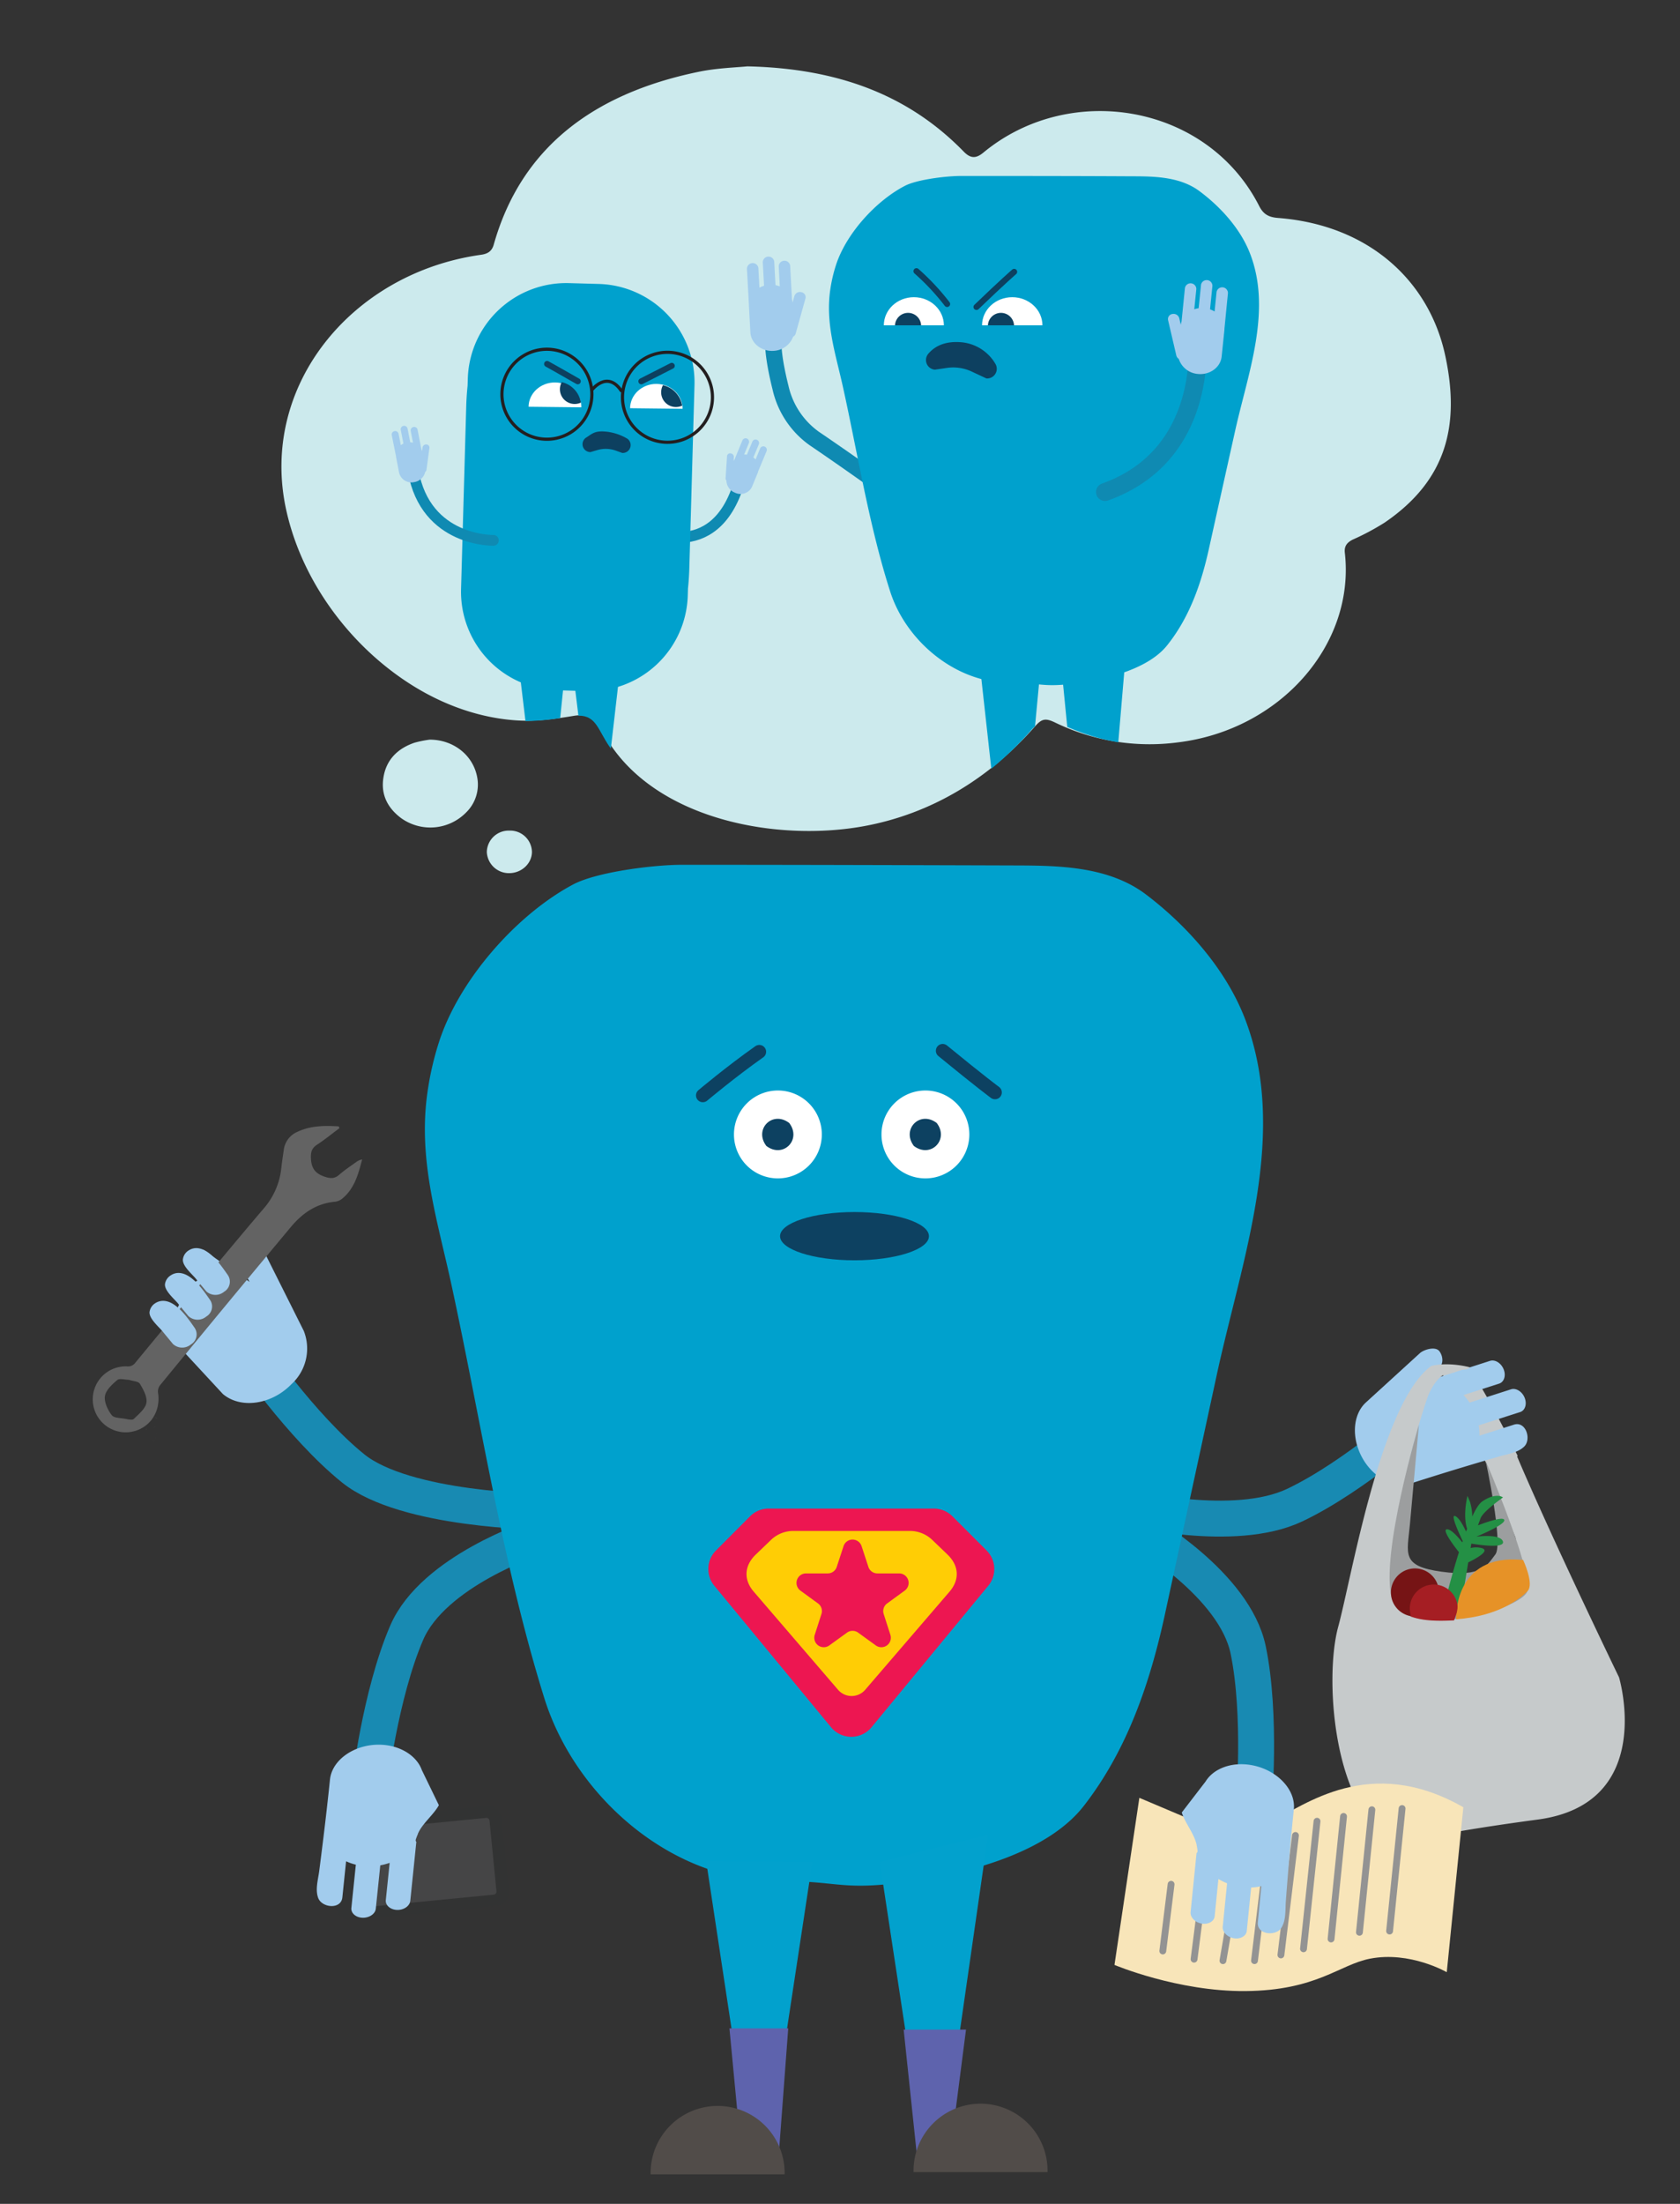 <svg xmlns="http://www.w3.org/2000/svg" viewBox="0 0 607.71 797.02"><rect x="0" y="0" width="607.71" height="797.02" fill="#333333" stroke="none"/><defs><style>.cls-1,.cls-15,.cls-24,.cls-25,.cls-26,.cls-28,.cls-29,.cls-30{fill:none;stroke-linecap:round;stroke-miterlimit:10;}.cls-1{stroke:#188ab2;stroke-width:12.99px;}.cls-2{fill:#a2cced;}.cls-3{fill:#888884;}.cls-4{fill:#636363;}.cls-5{fill:#323333;}.cls-6{fill:#454546;}.cls-7{fill:#cceaed;}.cls-8{fill:#c6cacb;}.cls-9{fill:#9c9e9f;}.cls-10{fill:#249045;}.cls-11{fill:#e69227;}.cls-12{fill:#761415;}.cls-13{fill:#a51e23;}.cls-14{fill:#00a1cd;}.cls-15{stroke:#0d4161;stroke-width:4.94px;}.cls-16{fill:#0d4161;}.cls-17{fill:#fff;}.cls-18{fill:#ed1651;}.cls-19{fill:#ffcd05;}.cls-20{fill:#02a1cd;}.cls-21{fill:#5e63ad;}.cls-22{fill:#514c49;}.cls-23{fill:#f8e5b9;}.cls-24{stroke:#939393;stroke-width:2.47px;}.cls-25,.cls-26,.cls-30{stroke:#0f8ab2;}.cls-25{stroke-width:5.91px;}.cls-26{stroke-width:3.9px;}.cls-27{fill:#0d4060;}.cls-28{stroke:#0d4060;stroke-width:2.17px;}.cls-29{stroke:#231f20;stroke-width:1.15px;}.cls-30{stroke-width:6.49px;}</style></defs><g id="Layer_1" data-name="Layer 1"><path class="cls-1" d="M196.05,546.74s-49.43-.46-68.33-15.72-37.57-42.68-37.57-42.68"/><path class="cls-2" d="M59.68,473.84l1.5,1.26c.47-1.3,1,1.54,1.76.35l2.15-4.18a1.07,1.07,0,0,0,.84-.86c.23-1-3.21-3.22-3-4.21.35.19.6.24.63-.14l6.19-1.92a24.32,24.32,0,0,1,3.38-1.89l-3.49-2.88a.42.42,0,0,0,0-.15c.24-3.42,1.12-5.54,4-7.21l14.43,10.21a14.45,14.45,0,0,1,2.22,1.38l-2.56-4.73a4.83,4.83,0,0,1,2.2-6.13l.2-.14a4.21,4.21,0,0,1,5.88,1l13.88,27.72a17.45,17.45,0,0,1-4.51,19.31c-7.15,7.36-18.29,9-24.76,3.51L66.12,488.48l-1.71,1.94h-.22l1.37-2.27a.9.9,0,0,0-.37-.9,49.25,49.25,0,0,1-6-6.74,1,1,0,0,0-.2-.64c-.37-.46-.71-.94-1-1.44a25.57,25.57,0,0,1-1.71-4.6c.52-1.27,2.25,2.94,2.79,1.68A5.86,5.86,0,0,0,59.68,473.84Z"/><path class="cls-3" d="M60.25,496.42a.39.39,0,0,1-.16.07.39.39,0,0,0,.14-.12.16.16,0,0,0,.08-.1l-.08.1Zm-1.86,1.45a.38.38,0,0,1,.3.15.41.41,0,0,0-.31-.19ZM58,499.21l0-.06Zm-3,2,0-.19Zm.62-.88,0,.09Zm2.65,1a1.85,1.85,0,0,1-.49.43,1.44,1.44,0,0,0,.5-.45,1.21,1.21,0,0,0,.22-.57,1.21,1.21,0,0,1-.22.57Zm-5,13.08a.2.2,0,0,0,.24,0,.2.2,0,0,1-.23,0,.39.39,0,0,1-.13-.28.39.39,0,0,0,.13.28Zm.46-.13L54,514a3.89,3.89,0,0,0-.36.26l-.14.14A.46.46,0,0,1,53.68,514.24Zm.38-.32c.39-.31.73-.57,1.12-.86.13-.11.26-.28.39-.41a5,5,0,0,1-.39.41c-.35.3-.72.58-1.08.87Zm1.62-1.4a.5.5,0,0,1,.4-.08.47.47,0,0,0-.4.09Zm.57,0a1.23,1.23,0,0,1,.46.91,1.25,1.25,0,0,0-.47-.88Zm-.16,3.32-.33.27.32-.23Zm-.56.43-.08,0a.31.31,0,0,0-.09.11l.09-.11Zm.88,2.09a.8.8,0,0,0-.07.2.85.85,0,0,1,.06-.17Zm-.1.7v0Zm0,.66a3.41,3.41,0,0,1-.23.68,3.94,3.94,0,0,0,.22-.63l0-.11,0,.11Zm-.58,1.15a1.81,1.81,0,0,1-.46.41,1.65,1.65,0,0,0,.45-.38Zm-3-3.88c.4-.23.55-.45.37-.69.18.27,0,.49-.37.73a2.25,2.25,0,0,0-1.25,1.7,2.56,2.56,0,0,0,0,.78l.07.3-.07-.3a2.54,2.54,0,0,1,0-.78,2.25,2.25,0,0,1,1.25-1.7Zm-.48-3.88-.08.25a4,4,0,0,0-.14,1.14,4,4,0,0,1,.14-1.14Zm.21-.4-.09.15Zm.09-.08.14-.12a1,1,0,0,0-.16.12Zm.17-.14a1,1,0,0,1,.57-.08,1.49,1.49,0,0,1,.3.09l-.39,1,.39-1-.3-.09a.86.86,0,0,0-.59.09Zm2-12a.51.51,0,0,1,0-.1l-.07.11Zm3.32-2.68.23.05Zm.54-4.3a5.19,5.19,0,0,0,.49-.43,4.06,4.06,0,0,1-.5.43Zm-.79.47-.09.09Zm1.88-1.91a3.36,3.36,0,0,0,.11-.94,3.24,3.24,0,0,1-.13.94Zm2.73-3.88a.75.75,0,0,0-.62-.26c.24,0,.51.07.57.28Z"/><path class="cls-1" d="M133.67,645.78s3.82-33,13.46-55.34,46.49-34.38,46.49-34.38"/><path class="cls-4" d="M122.8,408c-2.71,2-5.34,4.17-8.15,6-1.86,1.24-2.26,2.59-2.18,4.82.13,3.65,1.55,5.6,5,6.74,2.09.68,3.55.77,5.24-.72,1.94-1.69,4.1-3.12,6.19-4.63a5.15,5.15,0,0,1,2.1-.9c-1.38,5.3-2.76,10.53-7.2,14.17a5.13,5.13,0,0,1-2.63,1.13c-6.73.59-11.81,4.17-15.92,9.09q-23.84,28.56-47.41,57.34a3.7,3.7,0,0,0-.68,2.6c1.16,7.26-3.46,13.58-10.6,14.31a11.93,11.93,0,1,1-.56-23.8,3.22,3.22,0,0,0,3-1.39Q60.36,479,71.76,465.25c7.84-9.42,15.66-18.87,23.63-28.19a26.35,26.35,0,0,0,6.35-14.49c.25-2.22.58-4.43.9-6.63a8.2,8.2,0,0,1,4.88-6.59c4.82-2.29,9.92-2.31,15-2ZM46.59,499c-1.42,0-3.35-.62-4.17.08-1.86,1.58-4.12,3.65-4.46,5.8s1,5,2.45,6.9c.83,1.1,3.28,1,5,1.36,1,.18,2.46.53,3,0,1.78-1.74,4.16-3.65,4.54-5.8s-1.11-4.84-2.37-6.94C50,499.53,48,499.49,46.59,499Z"/><path class="cls-2" d="M68.29,452.19a5.15,5.15,0,0,1,2-.76c5-.68,9.55,6,12.09,9.65l.18.28a4.24,4.24,0,0,1-1.49,5.79A4.9,4.9,0,0,1,74.6,467c-1.25-1.52-2.51-3-3.75-4.55-1.39-1.68-4.93-4.64-4.69-7A4.39,4.39,0,0,1,68.29,452.19Z"/><path class="cls-2" d="M61.86,461.17a5.15,5.15,0,0,1,2-.76c5-.68,9.55,6,12.08,9.65.07.09.13.19.19.28a4.23,4.23,0,0,1-1.5,5.78,4.89,4.89,0,0,1-6.5-.18c-1.25-1.52-2.51-3-3.75-4.55-1.4-1.69-4.94-4.64-4.7-7A4.47,4.47,0,0,1,61.86,461.17Z"/><path class="cls-2" d="M56.23,471.26a5.25,5.25,0,0,1,2.05-.76c5-.68,9.54,6,12.08,9.65.07.09.12.19.18.28a4.22,4.22,0,0,1-1.49,5.78,4.9,4.9,0,0,1-6.51-.18c-1.24-1.52-2.5-3-3.74-4.55-1.4-1.69-4.94-4.64-4.7-7A4.42,4.42,0,0,1,56.23,471.26Z"/><path class="cls-5" d="M121.67,690.12l-2.61-26.54a4.8,4.8,0,0,1,4.31-5.25l52.82-5.15a4.82,4.82,0,0,1,5.27,4.31L184.07,684a4.8,4.8,0,0,1-4.31,5.25l-52.82,5.15A4.82,4.82,0,0,1,121.67,690.12Z"/><path class="cls-6" d="M133.67,688.47l-2.53-25.57a1.09,1.09,0,0,1,1-1.2l43.73-4.26a1.09,1.09,0,0,1,1.2,1L179.59,684a1.09,1.09,0,0,1-1,1.2l-43.72,4.26A1.1,1.1,0,0,1,133.67,688.47Z"/><path class="cls-2" d="M119.36,643.58q-1.12,10.88-2.46,21.71-.7,5.69-1.43,11.36c-.4,3.09-1.51,6.73-.36,9.76,1.34,3.57,8.27,4.25,8.73-.21l1.35-13.07a19.33,19.33,0,0,0,3.53,1.23L127.1,690c-.2,1.88,1.63,3.48,4.06,3.55s4.59-1.4,4.78-3.28l1.62-15.67a23.1,23.1,0,0,0,3.39-.9l-1.39,13.46c-.2,1.88,1.64,3.48,4.07,3.56s4.58-1.4,4.78-3.29l2.19-21.3a.92.92,0,0,1-.17-.94,20.49,20.49,0,0,1,.77-2c0-.12.05-.24.07-.35l0,.12c1.55-3.53,5.65-6.73,7.48-10.12l-6.16-12.7c-1.83-5.11-7.71-8.95-15-9.17C128.33,630.71,120.11,636.37,119.36,643.58Z"/><path class="cls-7" d="M155.44,267.49c8.8,0,16.11,5.91,17.29,14.29a14.07,14.07,0,0,1-4,11.93,18.14,18.14,0,0,1-23.62,2.17c-4.87-3.64-7.4-8.5-6.42-14.62,1-6.51,5.17-10.61,11.31-12.68A40.77,40.77,0,0,1,155.44,267.49Z"/><path class="cls-7" d="M184.22,300.39a7.87,7.87,0,0,1,8.2,7.68c0,4.14-3.65,7.64-8.12,7.7a8,8,0,0,1-8.2-7.62A7.9,7.9,0,0,1,184.22,300.39Z"/><path class="cls-8" d="M549,526.54s-15-30.75-18.56-31.84-9.8-.1-9.8-.1l18.81,38.32Z"/><path class="cls-1" d="M408,545.23s38.36,9.51,60.31-.89,46.53-32.68,46.53-32.68"/><path class="cls-2" d="M494,507.28c-4,3.74-5.12,10.67-2.39,17.47,3.46,8.65,11.93,13.92,18.82,11.71s13.87-4.38,20.84-6.47c3.65-1.1,7.31-2.17,11-3.25,3-.88,6.75-1.31,9.08-3.59,2.72-2.66.58-9.29-3.69-7.93l-12.49,4a18.5,18.5,0,0,0-.28-3.74l15-4.81c1.8-.58,2.53-2.9,1.63-5.16s-3.12-3.64-4.93-3.07l-15,4.82a21.89,21.89,0,0,0-2.17-2.75l12.87-4.13c1.8-.58,2.54-2.9,1.63-5.17s-3.12-3.63-4.92-3.06l-21.45,6.89a11.22,11.22,0,0,0-2.21.37l5.28-4.82c1.45-1.22,1.52-3.84.12-5.84s-5.53-.7-7,.51Z"/><path class="cls-1" d="M412.91,553.66s33.67,19.23,38.6,43.05,2,56.92,2,56.92"/><path class="cls-8" d="M585.66,606.61s-25.22-52.1-37.56-81.51a68.85,68.85,0,0,1-10.68,3.07c3.47,11.82,10.64,27.17,10.78,27.93,1.39,7.67-20.26,20.42-37,9.59-13.18-8.56,5.36-60.83,5.36-60.83s3.54-9.52,9.54-8.58c1.39-1.79,4.11-.1,5.62-1.81-8.62-2.1-14-.47-14-.47-18.32,13.41-28.7,76.13-33.66,94.36s-1.89,63.72,18.39,76.4c5.76,3.6-.3.53,53.8-6.72C599.35,652.29,585.66,606.61,585.66,606.61Z"/><path class="cls-9" d="M513.27,515.24s-14.12,47.2-9.79,62.86,46.82,4.24,49-2.64-15.1-47.3-15.1-47.3,6.55,30.1,3.54,34-4.76,8.28-19.49,6.24-12.4-6.38-11.41-17.21S513.27,515.24,513.27,515.24Z"/><path class="cls-10" d="M523.31,553.08c1.52-.22,4.16,2.82,5.64,4.71.06-.15.11-.31.17-.46-1.58-3.29-4.43-9.64-2.81-9.07,1.44.5,3.08,3.56,4,5.62.14-.33.26-.66.39-1-1.64-4.94.13-11.91.13-11.91l.93,2.22a18.59,18.59,0,0,1,.8,5.25c1.23-2.67,2.48-4.66,3.59-5.43,5.15-3.49,7.53-1.46,7.53-1.46s-7.17,5-8.11,7.52l-.94,2.58s9.25-3.67,9.53-1.91-10.15,6-10.15,6,8.76-1.21,9.65,1.74-11.43.76-11.43.76l-.26,1.62a7.86,7.86,0,0,1,3.46-.11c4.37.73-1.45,3.89-4.33,5.3l-3,18.46-6.69,0,2.21-7.7s1.75-6.93,4.13-14.46C525.69,558.76,521.65,553.31,523.31,553.08Z"/><path class="cls-11" d="M526.74,585.6s-1.24-24,24.22-21.45c0,0,4.14,8.78,1.57,11.31S542.35,584.49,526.74,585.6Z"/><path class="cls-12" d="M513.26,584.48a8.69,8.69,0,1,0-10-7.12A8.68,8.68,0,0,0,513.26,584.48Z"/><path class="cls-13" d="M527.18,580.26a8.66,8.66,0,1,0-17.08,2.89l.25,1.47c4.6,1.64,9.72,1.66,15.61,1.39C526.64,584.5,527.48,582,527.18,580.26Z"/><path class="cls-14" d="M329.59,680.38c-25.74,3.62-25-.15-48.66-.15-37.81,0-72.84-30.17-84.07-66.21-15-48.17-22.84-99.89-33.54-149.32-5.07-23.46-12.22-45.18-8.68-69.76a109.33,109.33,0,0,1,4.13-18c7.34-22.83,28.37-46.37,48.58-57.09,8.58-4.54,29.14-7.1,39.28-7.1,42.62,0,78.66.11,121.29.24,15.62.05,33.37.42,46.72,10.57,14.62,11.11,28.85,26.93,35.76,45,15.91,41.61-1.29,87.18-10.25,128.63q-9.33,43.07-18.65,86.14c-5.4,25.07-13.68,49.48-29.43,69.74C378.74,670.23,349.69,677.56,329.59,680.38Z"/><path class="cls-15" d="M254.23,396.15s10.22-8.6,20.43-15.78"/><path class="cls-15" d="M359.92,395.08s-5.42-4-18.92-15.07"/><path class="cls-16" d="M309.1,455.79c14.87,0,26.93-3.91,26.93-8.73s-12.06-8.73-26.93-8.73-26.93,3.91-26.93,8.73S294.23,455.79,309.1,455.79Z"/><path class="cls-17" d="M281.35,426.16a15.89,15.89,0,1,0-15.85-15.88A15.87,15.87,0,0,0,281.35,426.16Z"/><path class="cls-16" d="M277.21,414.43c6.06,4.62,12.89-2.24,8.28-8.3C279.45,401.51,272.6,408.36,277.21,414.43Z"/><path class="cls-17" d="M334.71,426.16a15.89,15.89,0,1,0-15.85-15.88A15.86,15.86,0,0,0,334.71,426.16Z"/><path class="cls-16" d="M330.57,414.43c6.05,4.61,12.88-2.24,8.28-8.3C332.79,401.51,326,408.37,330.57,414.43Z"/><path class="cls-18" d="M337.74,545.57H278.05a9.48,9.48,0,0,0-6.71,2.78L259,560.73a9.49,9.49,0,0,0-.61,12.75l42.23,51.18a9.49,9.49,0,0,0,14.64,0l42.23-51.18a9.48,9.48,0,0,0-.61-12.75l-12.38-12.38A9.48,9.48,0,0,0,337.74,545.57Z"/><path class="cls-19" d="M329.08,553.66H287a11.69,11.69,0,0,0-8.07,3.21l-5.55,5.34c-4.16,4-4.48,9.06-.73,13.41l30.5,35.49a6.48,6.48,0,0,0,9.82,0l30.51-35.49c3.74-4.35,3.42-9.42-.73-13.41l-5.56-5.34A11.67,11.67,0,0,0,329.08,553.66Z"/><path class="cls-18" d="M311.66,559.15l2.46,7.51a3.42,3.42,0,0,0,3.26,2.36l7.9,0a3.44,3.44,0,0,1,2,6.21l-6.38,4.65a3.42,3.42,0,0,0-1.24,3.83l2.42,7.52a3.43,3.43,0,0,1-5.28,3.83l-6.4-4.63a3.42,3.42,0,0,0-4,0l-6.4,4.63a3.43,3.43,0,0,1-5.28-3.83l2.42-7.52a3.42,3.42,0,0,0-1.24-3.83l-6.38-4.65a3.44,3.44,0,0,1,2-6.21l7.91,0a3.42,3.42,0,0,0,3.25-2.36l2.46-7.51A3.43,3.43,0,0,1,311.66,559.15Z"/><path class="cls-20" d="M318.24,673.37l12,79h14.41l12.78-88.86"/><path class="cls-20" d="M255.45,673.12l12,79.23h14.41l12-79"/><path class="cls-21" d="M344.54,772l-12.83,7.79L326.88,734h22.56Z"/><path class="cls-21" d="M281.6,780.63l-14.13-9.09-3.61-38h21.27Z"/><path class="cls-22" d="M330.46,785.53a24.24,24.24,0,1,1,48.47,0"/><path class="cls-22" d="M235.35,786.34a24.24,24.24,0,1,1,48.47,0"/><path class="cls-23" d="M529.34,653.59l-6,59.65s-13.26-7.69-27.75-4.89c-11.14,2.16-19.23,11.5-45.1,11.72-24.5.19-47.35-9.46-47.35-9.46l9-60.43,21.08,8.93s15.5,4.69,26.93-.59S495.27,634.11,529.34,653.59Z"/><path class="cls-24" d="M420.62,705.57l3-24.12"/><path class="cls-24" d="M431.93,708.54l5.41-42.23"/><path class="cls-24" d="M442.38,709.08l6.87-40"/><path class="cls-24" d="M453.79,709.07l4.67-38.56"/><path class="cls-24" d="M463.35,707l5.26-43.21"/><path class="cls-24" d="M471.52,704.78l4.89-46.14"/><path class="cls-24" d="M481.49,701.23,486,656.91"/><path class="cls-24" d="M491.75,698.81l4.5-44.32"/><path class="cls-24" d="M502.66,698.36l4.52-44.31"/><path class="cls-2" d="M452.63,638.34c-7.19-1.26-13.72,1.31-16.54,5.95l-8.6,11.19c1.11,3.69,4.47,7.66,5.29,11.42l.06-.11c0,.11,0,.24,0,.36.14.7.26,1.41.35,2.14a1,1,0,0,1-.36.89l-2.15,21.3c-.2,1.89,1.62,3.77,4,4.18s4.52-.78,4.7-2.66l1.36-13.46a23,23,0,0,0,3.14,1.56l-1.58,15.67c-.19,1.89,1.62,3.77,4,4.19s4.51-.79,4.7-2.67l1.58-15.67a18.54,18.54,0,0,0,3.7-.5L455,695.2c-.44,4.47,6.48,5.19,8.51,2,1.74-2.74,1.39-6.53,1.62-9.63.28-3.81.59-7.61.89-11.42.6-7.26,1.24-14.51,2-21.76S461.8,639.94,452.63,638.34Z"/><path class="cls-7" d="M270.37,24c32.69.73,58.25,10.31,78.24,30.83,2.42,2.48,4.38,2.61,7.09.37,31.32-25.93,81-17.57,99.77,19.28,1.46,2.86,3.25,4.07,6.83,4.34,33.24,2.57,54.64,23.11,60.41,49.43,5.54,25.28.73,45.37-21.85,60.75a89.86,89.86,0,0,1-11.44,6.11c-2.26,1.1-3.21,2.49-2.95,4.8,3.77,33.24-23.42,64.07-60.37,68.57a78.35,78.35,0,0,1-44.43-7.17c-3.53-1.7-4.83-1.39-7.31,1.43-16.36,18.59-37.22,31.54-61.89,36.05-30.41,5.57-72.44-1.76-91.21-28.83-4.73-6.82-4.88-12.52-13.73-11.07-6.91,1.13-13.52,2.1-20.56,1.65-13.7-.88-26.89-5.72-38.43-13.06-22-14-39.34-37.34-45-63-9.89-44.82,23.66-85.83,70.53-92.35,2.48-.35,3.88-1.37,4.53-3.67,9.81-34.77,35.69-54.52,73.88-62.44C259.12,24.61,266.07,24.42,270.37,24Z"/><path class="cls-25" d="M314.17,172.22s-10.26-7.29-19.63-13.64a30.89,30.89,0,0,1-12.19-18.33c-2-8-3.66-17.44-1.89-20.87"/><path class="cls-2" d="M270.19,97.17a2.08,2.08,0,0,1,4.14-.23l.38,7.11a8,8,0,0,1,1.67-.7l-.46-8.52a2.08,2.08,0,0,1,4.14-.23l.46,8.52a8.79,8.79,0,0,1,1.56.46l-.39-7.32a2.08,2.08,0,0,1,4.13-.23l.66,12.2a6.58,6.58,0,0,1,.22,1.19l.66-2.38a2.12,2.12,0,0,1,2.51-1.38h0a1.84,1.84,0,0,1,1.5,2.25l-3.54,12.71a1.91,1.91,0,0,1-.93,1.14,7.93,7.93,0,0,1-7.18,5.13c-4.34.23-8.07-2.78-8.29-6.7l-.52-9.67a1.33,1.33,0,0,0,0-.2s0-.07,0-.1Z"/><path class="cls-14" d="M390.13,247c-13.2,1.81-12.84-.07-25-.07-19.39,0-37.36-15-43.12-33-7.7-24-11.72-49.82-17.2-74.48-2.61-11.7-6.27-22.54-4.46-34.8a53.57,53.57,0,0,1,2.12-9c3.77-11.38,14.55-23.13,24.92-28.47,4.4-2.27,14.95-3.54,20.15-3.54,21.86,0,40.35,0,62.21.12,8,0,17.12.21,24,5.27,7.5,5.54,14.8,13.43,18.34,22.43,8.17,20.75-.66,43.49-5.26,64.16q-4.79,21.48-9.56,43c-2.77,12.51-7,24.68-15.1,34.79C415.34,241.93,400.44,245.58,390.13,247Z"/><path class="cls-26" d="M267.4,174.45c-9,30.38-34.33,17-34.33,17"/><path class="cls-14" d="M216.61,102.69l-10.76-.3A35.62,35.62,0,0,0,169.22,137l-.08,2.5c-.26,2.49-.42,5-.49,7.41L166.78,213a35.63,35.63,0,0,0,34.62,36.63l10.75.31a35.64,35.64,0,0,0,36.64-34.62l.07-2.49c.27-2.49.42-5,.49-7.42l1.87-66.09A35.64,35.64,0,0,0,216.61,102.69Z"/><path class="cls-27" d="M213.59,163.5a2.85,2.85,0,0,1-1.51-5.28c1.8-1.11,2.81-2.36,6.26-2.19A18.71,18.71,0,0,1,227,158.7a2.85,2.85,0,0,1-1.9,5.11l-2.34-.84a10.81,10.81,0,0,0-6.7-.19Z"/><path class="cls-28" d="M197.9,131.62s5.16,2.85,11.1,6.28"/><path class="cls-28" d="M243,132.3l-11,5.6"/><path class="cls-29" d="M214.1,143a16.27,16.27,0,1,1-15.83-16.69A16.28,16.28,0,0,1,214.1,143Z"/><path class="cls-29" d="M257.71,144.12a16.27,16.27,0,1,1-15.84-16.7A16.27,16.27,0,0,1,257.71,144.12Z"/><path class="cls-29" d="M214.12,141s5.5-7.2,10.59.28"/><path class="cls-17" d="M227.92,147.63c.06-4.91,4.35-8.85,9.59-8.79s9.45,4.09,9.39,9"/><path class="cls-17" d="M191.2,147.1c.06-4.91,4.37-8.85,9.64-8.79s9.5,4.09,9.45,9"/><path class="cls-17" d="M341.43,117.66c0-5.62-4.86-10.18-10.86-10.18s-10.86,4.56-10.86,10.18"/><path class="cls-27" d="M333.2,117.66a4.73,4.73,0,0,0-9.45,0"/><path class="cls-17" d="M355.24,117.66c0-5.62,4.89-10.18,10.92-10.18s10.92,4.56,10.92,10.18"/><path class="cls-27" d="M366.81,117.66a4.73,4.73,0,0,0-9.45,0"/><path class="cls-27" d="M356.81,136.86a3.49,3.49,0,0,0,3.2-5.37,15.88,15.88,0,0,0-12.6-7.74c-6.07-.44-9.61,1.8-11.64,4.22a3.49,3.49,0,0,0,2.44,5.72l4.3-.63a15.8,15.8,0,0,1,9,1.32Z"/><path class="cls-27" d="M203.2,138.2a5.33,5.33,0,0,0,6.94,7.39A9.16,9.16,0,0,0,203.2,138.2Z"/><path class="cls-27" d="M239.82,139.3a5.33,5.33,0,0,0,6.94,7.39A9.14,9.14,0,0,0,239.82,139.3Z"/><path class="cls-30" d="M433.08,124.21s3.91,40.46-33.37,53.73"/><path class="cls-26" d="M149.47,170.33c4.47,25.65,29,25.09,29,25.09"/><path class="cls-2" d="M141.69,157.26a1.26,1.26,0,0,1,2.46-.48L145,161a4.9,4.9,0,0,1,.94-.57l-1-5.08a1.26,1.26,0,0,1,2.46-.47l1,5.08a4.63,4.63,0,0,1,1,.14l-.85-4.37a1.27,1.27,0,0,1,2.47-.48l1.41,7.28a4,4,0,0,1,.22.69l.21-1.48a1.29,1.29,0,0,1,1.39-1h0a1.12,1.12,0,0,1,1.09,1.23l-1.07,7.93a1.17,1.17,0,0,1-.46.76,4.8,4.8,0,0,1-3.89,3.68,4.6,4.6,0,0,1-5.54-3.33l-1.12-5.77s0-.08,0-.12a.14.14,0,0,1,0-.06Z"/><path class="cls-2" d="M277.29,163.17a1.26,1.26,0,0,0-2.32-1l-1.65,4a5.2,5.2,0,0,0-.81-.74l2-4.78a1.27,1.27,0,0,0-2.33-1l-2,4.79a5.43,5.43,0,0,0-1-.06l1.69-4.11a1.26,1.26,0,0,0-2.32-1l-2.82,6.85a3.55,3.55,0,0,0-.36.63l.09-1.49a1.3,1.3,0,0,0-1.16-1.3h0a1.12,1.12,0,0,0-1.31,1l-.52,8a1.19,1.19,0,0,0,.3.84,4.82,4.82,0,0,0,3.08,4.37A4.59,4.59,0,0,0,272,176.1l2.24-5.43a.56.56,0,0,1,0-.12l0-.05Z"/><path class="cls-2" d="M444.19,106a2.08,2.08,0,0,0-4.12-.42l-.72,7.08a8,8,0,0,0-1.64-.78l.86-8.49a2.08,2.08,0,0,0-4.12-.42l-.86,8.49a9.11,9.11,0,0,0-1.58.38l.74-7.29a2.08,2.08,0,0,0-4.12-.42l-1.23,12.16a6.25,6.25,0,0,0-.28,1.17l-.55-2.41a2.13,2.13,0,0,0-2.44-1.5h0a1.85,1.85,0,0,0-1.61,2.18l3,12.87a2,2,0,0,0,.87,1.18,7.94,7.94,0,0,0,6.93,5.46c4.33.44,8.2-2.4,8.59-6.3l1-9.63c0-.07,0-.14,0-.21s0-.06,0-.1Z"/><path class="cls-28" d="M342.61,109.94a85.06,85.06,0,0,0-11.1-11.87"/><path class="cls-28" d="M366.86,98.31s-4.05,3.48-13.64,12.71"/><path class="cls-14" d="M358.59,278A120.59,120.59,0,0,0,373,264.08a13.14,13.14,0,0,1,1.4-1.4l1.77-18.8-21.65-2.61Z"/><path class="cls-14" d="M386.06,262.87a78,78,0,0,0,18.46,5.58l2.37-27.89L384,241.89Z"/><path class="cls-14" d="M209.23,258.82c6.48-.05,7.05,5.16,11.3,11.29l.44.6L224.86,237l-17.6,5.85Z"/><path class="cls-14" d="M190.08,260.78a88.11,88.11,0,0,0,12.56-1.09l1.65-16.09L188,243.45Z"/></g></svg>